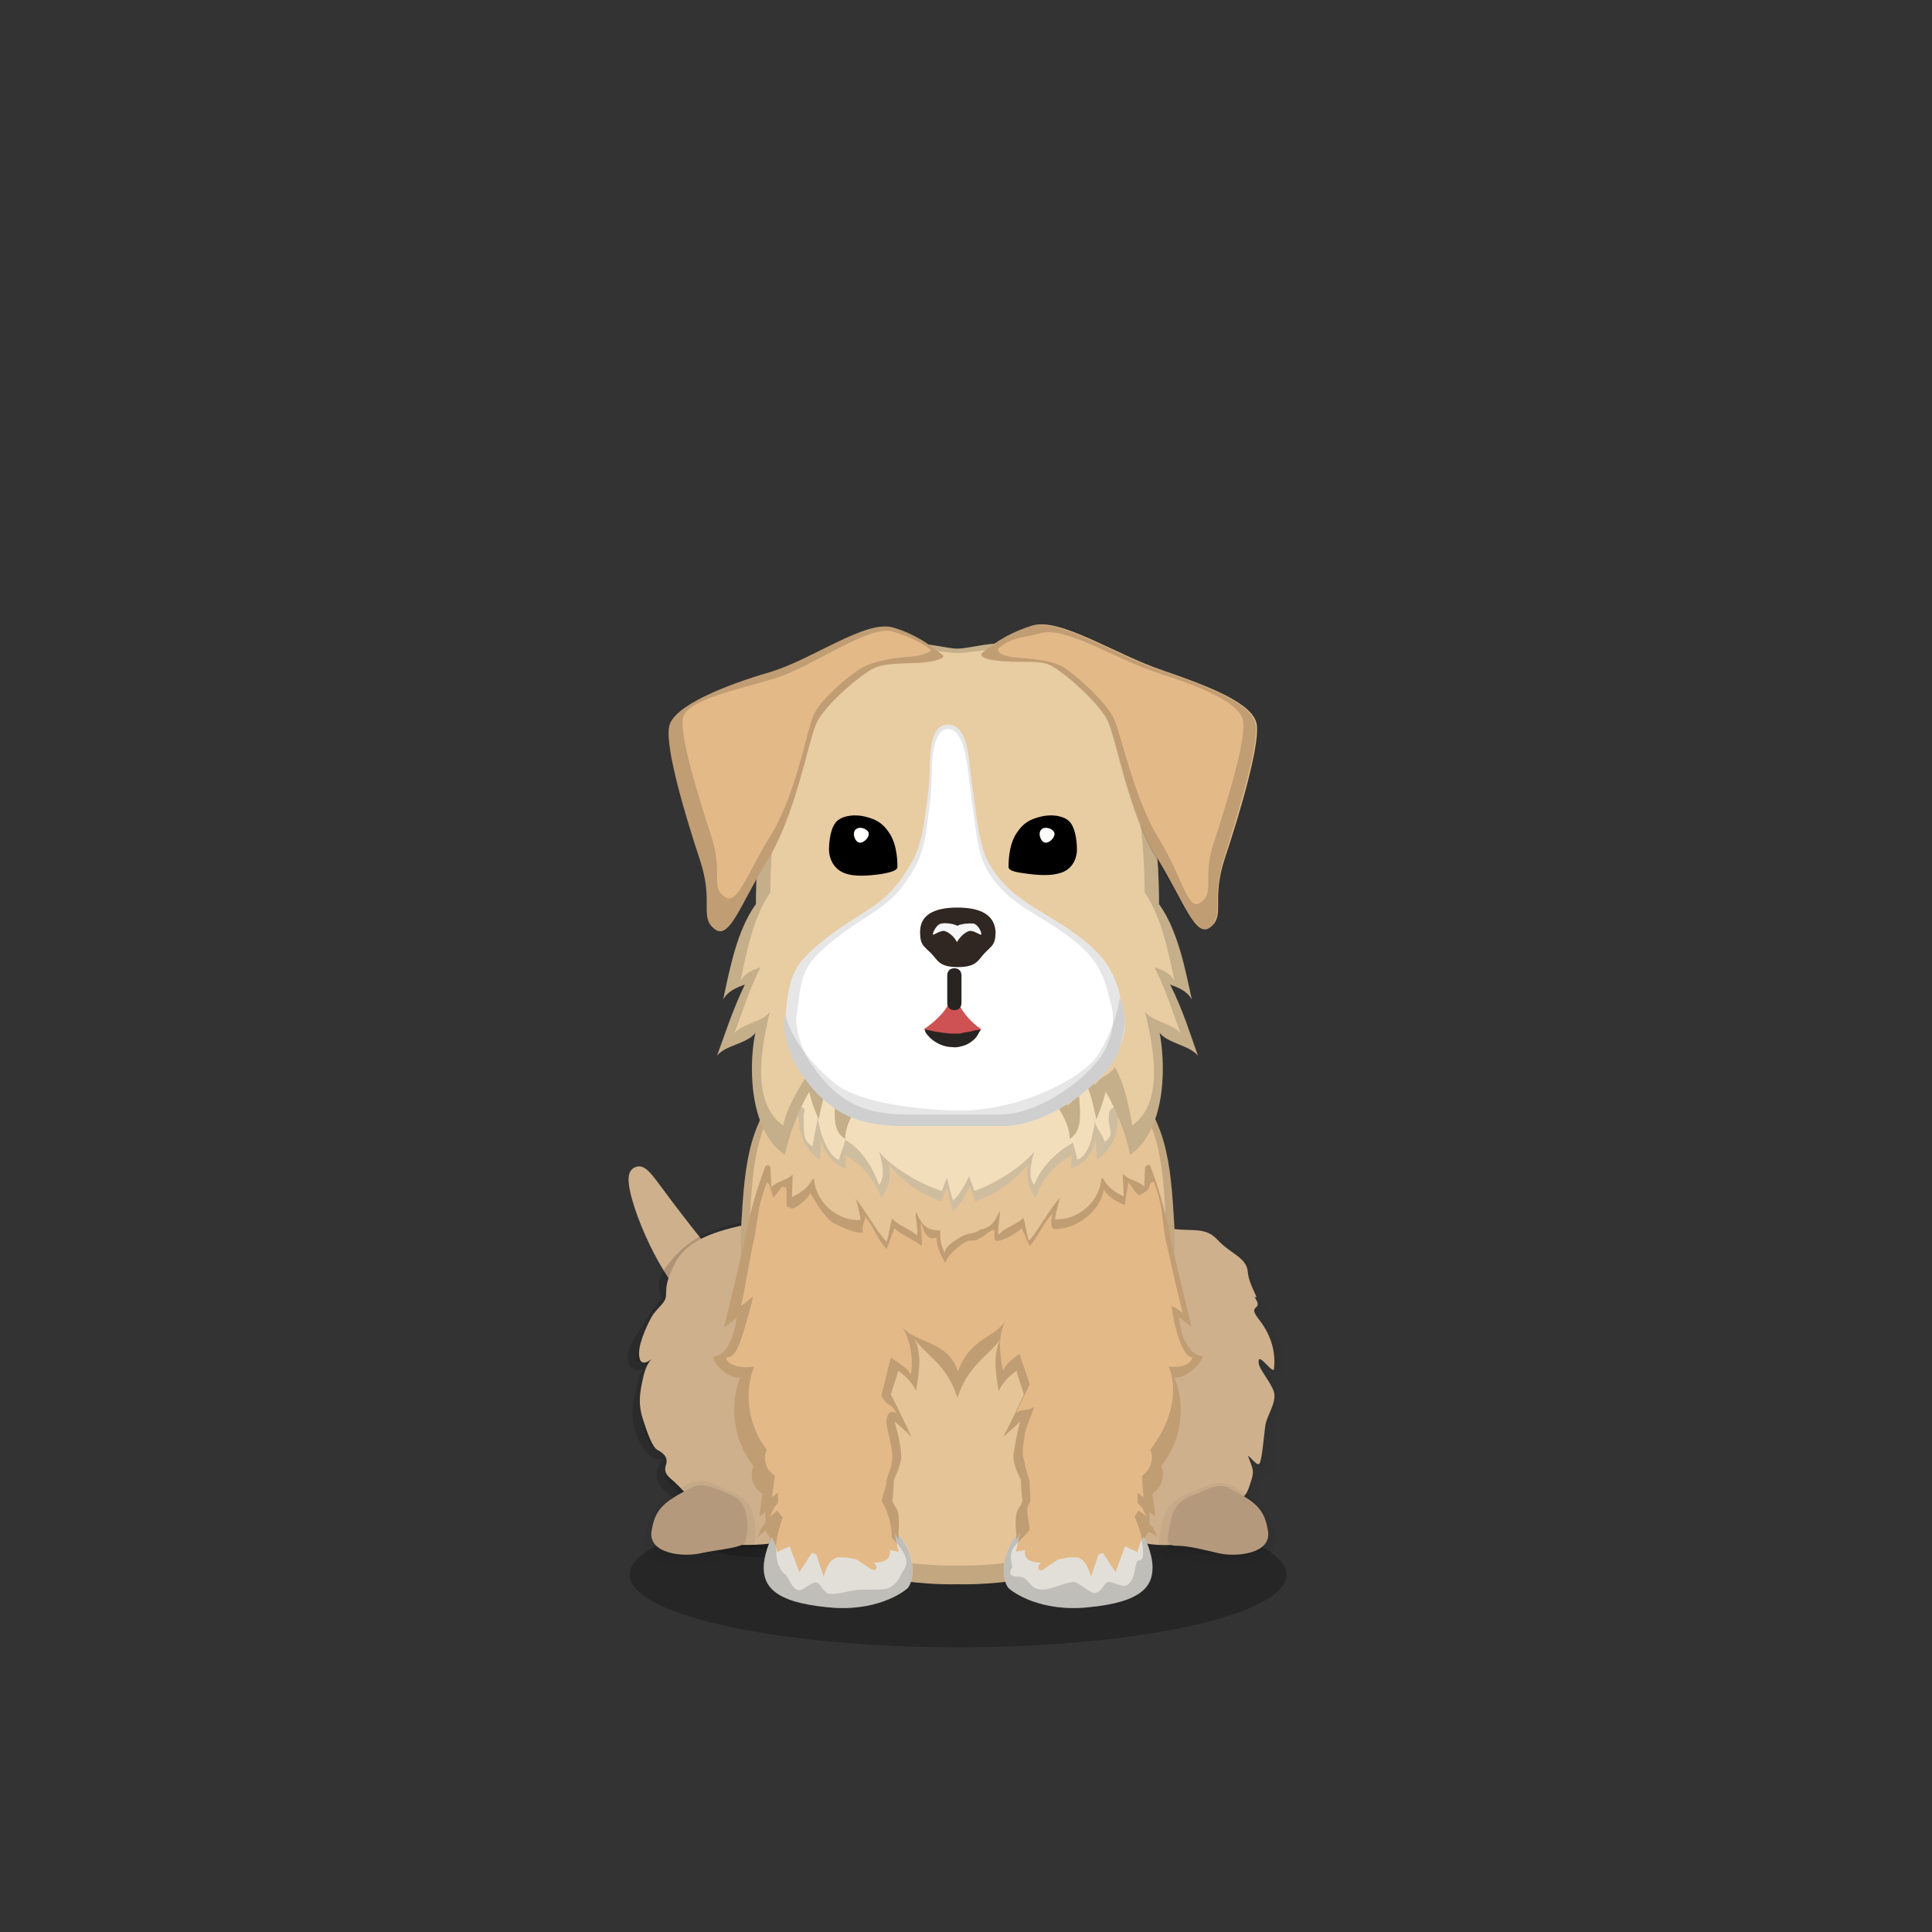 ﻿<?xml version="1.0" encoding="utf-8"?><!DOCTYPE svg PUBLIC "-//W3C//DTD SVG 1.1//EN" "http://www.w3.org/Graphics/SVG/1.1/DTD/svg11.dtd"><svg x="0" y="0" width="340px" height="340px" viewBox="0, 0, 340, 340" preserveAspectRatio="xMidYMid" font-size="0" id="a" enable-background="new 0 0 340 340" xmlns="http://www.w3.org/2000/svg" xmlns:xlink="http://www.w3.org/1999/xlink" xmlns:xml="http://www.w3.org/XML/1998/namespace" version="1.1"><rect x="0" y="0" width="340" height="340" fill="#333333" stroke="none"/><g id="b" fill="#000"><g id="c"><g transform="translate(0, 0) translate(0, 224)" id="d"><ellipse cx="168.6" cy="53.1" rx="57.8" ry="12.8" fill-opacity="0.25" id="e" /></g><g id="f"><g transform="translate(104.4, 90.3) translate(16.5, 128.5) scale(-1, 1) translate(-16.5, -128.5) translate(6, 115)" id="g"><g id="h" fill="#CEB08D"><path d="M15.1 3.5 C17 0.9 18.1 -0.5 19.6 0.1 C21 0.7 21 2.3 20.4 4.9 C18.8 11.3 13.3 23 7.5 26 C3.3 28.2 -1.9 24.1 0.7 21.3 C5.9 15.6 10.5 9.7 15.1 3.5 z" id="i" /></g></g><g transform="translate(123, 270.3) scale(1.017) translate(-123, -270.3) translate(92.4, 76.8) translate(19, 139)" id="j"><g id="k"><g opacity="0.4" transform="translate(0, 1)" id="l"><path d="M18.5 0.9 C11.9 2.4 9.5 4.8 7.3 7.6 C5.1 10.4 6.7 11.2 6.6 12.4 C6.5 13.7 4.7 15.1 3.8 16.8 C2.9 18.5 0.4 21.3 0.8 23.1 C1 24.3 7.1 19.9 8.5 18.7 C7.6 19.3 3 24.9 2.6 26.8 C2 29.5 1.1 32.1 1.9 34.6 C2.7 37.1 3.7 38.3 4.5 38.7 C4.8 38.9 6.8 38.7 7.1 39.3 C7.5 40 6.2 41.4 5.9 42.2 C5.4 43.7 6.4 44.3 7.3 45.1 C8.2 45.9 10 47.9 11.3 49.1 C12.6 50.3 13.4 51.7 13.7 53.2 C13.8 54.1 14.9 54.8 17 55.3 C21.8 55.9 24.9 55.9 26.3 55.3 C28.4 54.4 31.3 51.9 32.7 38.5 C34.1 25.1 32.7 12.5 31.2 9.7 C29.7 6.9 25.1 -0.5 18.5 0.9 z" stroke="#000000" stroke-width="3" opacity="0.4" id="m" /></g><path d="M18.5 0.9 C11.9 2.4 8.9 4.4 7.3 7.6 C5.7 10.8 6 11.8 5.9 13 C5.8 14.3 4.2 15.1 3.3 16.8 C2.4 18.5 0.9 21.8 1.3 23.6 C1.5 24.8 2.4 24.8 3.8 23.6 C2.9 24.2 2.3 25.4 1.9 27.3 C1.3 30 1.1 31.8 1.9 34.3 C2.7 36.8 3.6 39.2 4.4 39.6 C5.1 40 6.4 40.7 5.9 42.2 C5.4 43.7 6.4 44.3 7.3 45.1 C8.2 45.9 10 47.9 11.3 49.1 C12.6 50.3 13.4 51.7 13.7 53.2 C13.9 54.6 15.8 55.9 17 56 C18.3 56.1 24.2 56.2 26.3 55.3 C28.4 54.4 31.3 51.9 32.7 38.5 C34.1 25.1 32.7 12.5 31.2 9.7 C29.7 6.9 25.1 -0.5 18.5 0.9 z" id="n" fill="#CEB08D" /><g opacity="0.2" transform="translate(3, 46)" id="o"><path d="M7.5 0.8 C2.6 3.3 1.3 5.9 0.5 9.4 C-0.3 12.1 5.6 12.5 8.6 11.8 C11.6 11.1 16.6 11.6 16.6 10.3 C16.6 9 17.3 8.8 16.6 5.5 C16.2 3.5 14.9 2.6 12.6 1.8 C11.3 1.3 9.3 -0.2 7.5 0.8 z" stroke="#000000" stroke-width="3" opacity="0.2" id="p" /></g><path d="M10.4 46.1 C5.5 48.6 4 49.8 3.4 53.7 C2.8 57.6 8.9 58.2 11.9 57.5 C14.9 56.8 19.7 56.6 19.7 55.3 C19.7 54 20.4 53.8 19.7 50.5 C19.3 48.5 18 47.6 15.7 46.8 C14.3 46.3 12.2 45.1 10.4 46.1 z" id="q" fill="#B5997D" /></g></g><g transform="translate(214, 270.3) scale(1.017) translate(-214, -270.3) translate(98.5, 76.8) translate(108.5, 168.5) scale(-1, 1) translate(-108.5, -168.5) translate(91, 139)" id="r"><g transform="translate(17.5, 29.5) scale(-1, 1) translate(-17.5, -29.5)" id="s"><g opacity="0.15" transform="translate(0, 1)" id="t"><path d="M15.8 1.1 C19.6 2.1 22.4 0.7 24.7 3.2 C27 5.7 28.8 6 29 8.5 C29.2 11 32.3 13.9 31.1 13.1 C33 15.7 29.7 14.2 31.9 17 C34.1 19.8 35.1 21.6 34.7 24.6 C33.9 24.6 30.8 20.4 31.1 22.7 C31.3 23.8 33.1 26.8 33.7 28.5 C34.3 30.4 33.2 33.6 33 35.5 C32.7 38.1 33.4 41.3 33 41.8 C32.5 42.4 27.3 34.6 27.9 36.1 C28.8 38.4 31.4 43.8 30.5 46.4 C29.6 49 29.8 48.1 26.9 50.3 C24 52.5 26.2 53.1 22.6 54.7 C19 56.3 10.1 56.7 7 53.2 C3.9 49.7 -0.4 34.5 0.7 28.4 C1.8 22.3 2.3 10.2 6 6.7 C9.7 3.2 12 0.1 15.8 1.1 z" stroke="#000000" stroke-width="3" opacity="0.15" id="u" /></g><path d="M15.8 1.1 C19.6 2.1 22.4 0.7 24.7 3.2 C27 5.7 29.8 6.3 30 8.8 C30.2 11.3 32.3 13.9 31.1 13.1 C33 15.7 29.7 14.2 31.9 17 C34.1 19.8 34.9 22.8 34.5 25.8 C33.7 25.8 31.6 22.4 31.9 24.7 C32.1 25.8 33.9 27.8 34.5 29.5 C35.1 31.4 33.2 33.7 33 35.6 C32.7 38.2 32.4 41.5 32 42 C31.5 42.6 29.6 39.6 30.2 41.1 C31.1 43.4 31.1 43.5 30.2 46.1 C29.3 48.7 28.4 47.6 25.5 49.8 C22.6 52 26.3 53.3 22.7 54.9 C19.1 56.5 10.2 56.9 7.1 53.4 C4 49.9 -0.3 34.7 0.8 28.6 C1.9 22.5 2.3 10.2 6 6.7 C9.7 3.2 12 0.1 15.8 1.1 z" id="v" fill="#CEB08D" /><g opacity="0.2" transform="translate(16, 46)" id="w"><path d="M10.5 1.1 C15.4 3.6 17.4 6.8 17.4 9.3 C17.4 11.8 11.8 12.8 8.8 12.1 C5.8 11.4 3.6 11.2 1.6 11.2 C-0.4 11.2 -0.1 10.1 0.6 6.8 C1 4.7 2.2 3.1 4.6 2.4 C6.1 1.9 8.7 0.2 10.5 1.1 z" stroke="#000000" stroke-width="3" opacity="0.2" id="x" /></g><path d="M26.5 46.1 C31.4 48.6 32.9 49.8 33.5 53.7 C34.1 57.6 28 58.2 25 57.5 C22 56.8 19.7 56.2 17.7 56.2 C15.7 56.2 16 55.1 16.7 51.8 C17.1 49.7 18.3 48.1 20.7 47.4 C22.1 46.9 24.7 45.2 26.5 46.1 z" id="y" fill="#B5997D" /></g></g><g transform="translate(109.6, 97.9) translate(13, 60)" id="z"><path d="M84.1 58.7 C83.4 45.5 82.7 39.3 75 30.8 C69 24.2 68.5 19.6 65.4 14.3 C62 8.8 60.8 0.4 45.9 0.4 C31.1 0.4 29.8 8.8 26.5 14.3 C23.4 19.5 22.8 24.1 16.9 30.8 C9.2 39.4 8.5 45.6 7.8 58.7 C7.2 70.2 13.2 79.4 15.3 92.4 C17.9 108.9 26 118.4 29.6 119.2 C36.2 120.6 42.1 121 45.9 120.9 C49.8 121 55.7 120.6 62.2 119.2 C65.8 118.4 73.9 108.9 76.5 92.4 C78.7 79.4 84.7 70.2 84.1 58.7 z" id="a1" fill="#E5C498" /><path d="M84.1 58.7 C84.7 70.2 78.7 79.4 76.5 92.4 C73.9 108.9 65.8 118.4 62.2 119.2 C55.7 120.6 49.8 121 45.9 120.9 C42.1 121 36.2 120.6 29.6 119.2 C26 118.4 17.9 108.9 15.3 92.4 C13.2 79.4 7.2 70.2 7.8 58.7 C8.5 45.6 9.2 39.4 16.9 30.8 C22.8 24.1 23.4 19.5 26.5 14.3 C29.8 8.8 31.1 0.4 45.9 0.4 C60.8 0.4 62 8.8 65.4 14.3 C68.5 19.6 69 24.2 75 30.8 C82.7 39.3 83.4 45.5 84.1 58.7 z M82.6 57.8 C82 45.1 81.3 39.1 73.9 30.9 C68.1 24.6 67.6 20.2 64.7 15.1 C61.4 9.8 60.2 1.7 45.9 1.7 C31.7 1.7 30.4 9.8 27.2 15.1 C24.3 20.1 23.7 24.5 18 30.9 C10.6 39.2 9.9 45.2 9.3 57.8 C8.7 68.8 14.5 77.7 16.5 90.2 C19 106.1 26.8 115.2 30.2 116 C36.6 117.3 42.2 117.7 45.9 117.6 C49.7 117.7 55.3 117.3 61.6 116 C65 115.2 72.8 106.1 75.3 90.2 C77.4 77.7 83.2 68.8 82.6 57.8 z" opacity="0.15" id="b1" /></g><g transform="translate(125.455, 177.55) scale(1.3, 1.308) translate(-135.4, -181.6) translate(109.1, 98.3) translate(59.5, 123.5) scale(-1, 1) translate(-59.5, -123.5) translate(26, 83)" id="c1"><path d="M59.8 75 C59.6 72.5 57.7 69.2 56.7 67.2 L42 70.6 C39.4 72.9 39.2 76.8 40.3 78.2 C40.9 78.8 44.7 81.5 51.2 80.8 C58.5 80.1 60 77.9 59.8 75 z" id="d1" fill="#E2DFD9" /><path d="M7.2 75 C7.4 72.5 9.3 69.2 10.3 67.2 L25 70.6 C27.6 72.9 27.8 76.8 26.7 78.2 C26.1 78.8 22.3 81.5 15.8 80.8 C8.5 80.1 7 77.9 7.2 75 z" id="e1" fill="#E2DFD9" /><path d="M10.6 11.9 C13.2 8.3 20.8 0.3 33.5 0.3 C46.2 0.3 53.8 8.3 56.4 11.9 C56.5 12.9 56.5 13.8 56.4 14.8 C56.4 14.3 55.7 14.2 55.4 14.5 C55.1 14.8 55.1 15.3 55 15.8 C54.9 17.7 53.8 19.6 52.2 20.6 C52.1 19.6 52.1 18.7 52 17.7 C51.8 19.6 50.4 21.3 48.7 21.8 C48.7 21.2 48.8 20.6 48.8 20 C46.5 21.2 44.8 23.3 43.9 25.7 C42.9 24.5 42.5 22.7 42.9 21.2 C41.1 23.5 38.5 25.3 35.7 26.2 C35.5 25.6 35.3 25 35 24.3 C34.8 25.4 34.5 26.5 34.2 27.6 C33.2 26.6 32.5 25.4 31.9 24.1 C31.7 24.8 31.4 25.5 31.2 26.2 C28.4 25.3 25.9 23.5 24 21.2 C24.4 22.7 24 24.5 23 25.7 C22.2 23.3 20.4 21.2 18.1 20 C18.1 20.6 18.2 21.2 18.2 21.8 C16.4 21.2 15.1 19.5 14.9 17.7 C14.8 18.7 14.8 19.6 14.7 20.6 C13.1 19.5 12 17.7 11.9 15.8 C11.9 15.3 11.9 14.8 11.5 14.5 C11.2 14.2 10.4 14.3 10.5 14.8 C10.5 13.8 10.5 12.8 10.6 11.9 z" id="f1" fill="#F3DEBB" /><path d="M0.4 47 C1.7 47 3.2 45.4 3.6 41.9 C3.6 41.8 3.6 41.7 3.7 41.7 C3.1 42.2 2.5 42.6 1.9 43.1 C2.8 39.4 3.7 35.6 4.6 31.9 C5.2 28.5 6.1 25 7.5 21.4 C7.6 21.2 7.9 21.2 8.2 21.6 C8.2 22.4 8.3 23.2 8.3 24.2 C9.3 23.3 10.3 23.4 11.2 22.5 C11.2 23.5 11.1 24.5 11.1 25.5 C12.3 25 13.3 24.2 13.9 23.1 C14 23.1 14 23.1 14.1 23.1 C14.3 26.2 17.3 28.8 20.4 28.6 C20.2 27.3 19.8 26.1 19.7 25.7 C21.2 27.3 22.5 29.9 23.9 31.5 C24.3 30.6 24.3 29.3 24.7 28.4 C25.3 29.2 27.4 29.8 28 30.7 C28.3 30.3 27.7 28 27.9 27.5 C28.2 28.2 28.5 28.8 29 29.3 C29.4 29.7 30 29.9 30.5 30 C31.7 30.8 32 30.2 33.5 31.2 C34.1 31.6 35.3 32.3 35.3 33.1 C35.8 32.3 36 31.2 35.9 30.1 C36.7 30.1 37.5 30 38.1 29.4 C38.6 28.9 38.9 28.3 39.2 27.6 C39.4 28.1 38.8 30.3 39.1 30.8 C39.7 30 41.8 29.4 42.4 28.5 C42.8 29.4 42.8 30.7 43.2 31.6 C44.7 30 46 27.5 47.4 25.8 C47.2 26.2 46.9 27.4 46.7 28.7 C49.8 28.9 52.8 26.3 53 23.2 C53.1 23.2 53.1 23.2 53.2 23.2 C53.8 24.3 54.8 25.1 56 25.6 C56 24.6 55.9 23.6 55.9 22.6 C56.9 23.5 57.9 23.4 58.8 24.3 C58.8 23.3 58.9 22.5 58.9 21.7 C59 21.3 59.3 21.2 59.6 21.5 C61 25.1 61.9 28.6 62.5 32 C63.4 35.7 64.3 39.5 65.2 43.2 C64.6 42.7 64 42.3 63.4 41.8 C63.4 41.9 63.5 41.9 63.5 42 C64 45.5 65.4 47.1 66.7 47.1 C66.5 48.3 64.3 50.2 63 49.9 C64.6 53.8 63.8 58.6 61.2 61.8 C61.8 63.1 61.3 64.8 60 65.5 C60.1 66.5 60.3 67.6 60.4 68.6 C60.1 68.4 59.9 68.2 59.6 68 C59.6 68.5 59.5 69.1 59.6 69.5 C59.8 69.7 60 69.9 60.1 70.1 C60.3 70.5 60.5 71 60.7 71.4 C60.3 71.1 60 70.8 59.6 70.5 L59.5 70.6 C59.3 70.9 59.1 71.2 58.9 71.5 C58.9 71.4 58.8 71.4 58.8 71.3 C58.4 71.9 58.1 72.6 58 73.4 C57.4 73.1 56.9 72.9 56.3 72.6 C55.9 73.8 55.4 74.9 55 76.1 C54.4 75.2 53.9 74.4 53.3 73.5 C53.1 73.6 52.9 73.6 52.7 73.7 C52.4 74.7 52 75.7 51.7 76.7 C51.4 75.7 51.1 74.6 50.1 74.2 C50 74.2 50 74.2 49.9 74.1 C49.5 74.1 49.1 74.1 48.7 74.1 C48.5 74.1 48.3 74.2 48.1 74.2 C47.8 74.3 47.5 74.3 47.2 74.4 C46.6 74.8 46 75.2 45.4 75.6 C45.2 75.7 45 75.8 44.8 75.8 C44.6 75.7 44.5 75.4 44.6 75.2 C44.7 75 44.8 74.9 45 74.8 C44.9 74.8 44.8 74.8 44.8 74.8 C44.2 74.8 43.6 74.7 43.2 74.4 C42.8 74.1 42.6 73.5 42.8 73.1 C42.7 73.1 41.6 73.4 41.5 73.3 C41.6 73.1 41.9 72 42.1 70.8 C41.9 71.1 41.8 71.4 41.6 71.7 C41.5 70 41.2 68.3 42 67.3 C42.2 67 42.3 66.8 42.4 66.5 C42.3 65.5 42.2 64.5 42.2 63.7 C41.7 62.5 41.1 61.3 41.2 60.3 C41.3 58.8 41.7 57.3 42.1 55.8 C41.3 56.5 40.5 57.2 39.8 57.9 C40.7 56 41.6 54.1 42.6 52.2 C42.3 51.1 41.9 50.1 41.6 49 C40.6 49.7 39.7 50.6 39.2 51.7 C38.8 49.4 38.3 46.5 39.5 44.6 C37.8 47 35.1 48 33.6 52.6 C32.1 48.1 29.4 47 27.7 44.6 C28.9 46.5 28.5 49.4 28 51.7 C27.5 50.6 26.6 49.7 25.6 49 C25.3 50.1 24.9 51.1 24.6 52.2 C25.5 54.1 26.4 56 27.4 57.9 C26.6 57.2 25.8 56.5 25.1 55.8 C25.5 57.3 25.8 58.8 26 60.3 C26.1 61.4 25.5 62.6 25 63.7 C25 64.5 24.9 65.5 24.8 66.5 C24.9 66.8 25 67.1 25.2 67.3 C26 68.4 25.7 70 25.6 71.7 C25.4 71.4 25.3 71.1 25.1 70.8 C25.4 72 25.6 73.1 25.7 73.3 C25.6 73.3 24.5 73.1 24.4 73.1 C24.6 73.5 24.4 74.1 24 74.4 C23.5 74.7 22.9 74.8 22.4 74.8 C22.3 74.8 22.2 74.8 22.2 74.8 C22.4 74.9 22.5 75 22.6 75.2 C22.7 75.4 22.7 75.8 22.4 75.8 C22.2 75.9 22 75.8 21.8 75.6 C21.2 75.2 20.6 74.8 20 74.4 C19.7 74.3 19.4 74.3 19.1 74.2 C18.9 74.2 18.7 74.1 18.5 74.1 C18.1 74.1 17.7 74.1 17.3 74.1 C17.2 74.1 17.2 74.1 17.1 74.2 C16.2 74.6 15.8 75.7 15.5 76.7 C15.2 75.7 14.8 74.7 14.5 73.7 C14.3 73.6 14.1 73.6 13.9 73.5 C13.3 74.4 12.8 75.2 12.2 76.1 C11.8 74.9 11.3 73.8 10.9 72.6 C10.3 72.9 9.8 73.1 9.2 73.4 C9.1 72.7 8.8 71.9 8.4 71.3 C8.4 71.4 8.3 71.4 8.3 71.5 C8.1 71.2 7.9 70.9 7.7 70.6 L7.6 70.5 C7.2 70.8 6.9 71.1 6.5 71.4 C6.7 71 6.9 70.5 7.1 70.1 C7.3 69.9 7.5 69.7 7.6 69.5 C7.6 69 7.6 68.5 7.6 68 C7.3 68.2 7.1 68.4 6.8 68.6 C6.9 67.6 7.1 66.5 7.2 65.5 C6 64.8 5.4 63.1 6 61.8 C3.3 58.5 2.6 53.8 4.2 49.9 C2.8 50.1 0.6 48.2 0.4 47 z" id="g1" fill="#E3B988" /><path d="M27.8 44.8 C27.8 44.8 27.8 44.8 27.8 44.8 C28.8 46.8 28.4 49.5 28 51.7 C27.5 50.6 26.6 49.7 25.6 49 C25.3 50.1 24.9 51.1 24.6 52.2 C25.5 54.1 26.4 56 27.4 57.9 C26.6 57.2 25.8 56.5 25.1 55.8 C25.5 57.3 25.8 58.8 26 60.3 C26.1 61.4 25.5 62.6 25 63.7 C25 64.5 24.9 65.5 24.8 66.5 C24.9 66.8 25 67.1 25.2 67.3 C25.9 68.3 25.7 69.7 25.6 71.2 C27.6 73.5 27.7 76.9 26.7 78.2 C26.1 78.8 22.3 81.5 15.8 80.8 C8.5 80.1 7 77.9 7.2 75 C7.3 73.9 7.7 72.6 8.2 71.4 L7.7 70.6 C7.2 70.8 6.9 71.1 6.5 71.4 C6.7 71 6.9 70.5 7.1 70.1 C7.3 69.9 7.5 69.7 7.6 69.5 L7.6 68 C7.3 68.2 7.1 68.4 6.8 68.6 C6.9 67.6 7.1 66.5 7.2 65.5 C6 64.8 5.4 63.1 6 61.8 C3.3 58.5 2.6 53.8 4.2 49.9 C2.8 50.1 0.6 48.2 0.4 47 C1.7 47 3.2 45.4 3.6 41.9 C3.6 41.8 3.6 41.7 3.7 41.7 C3.1 42.2 2.5 42.6 1.9 43.1 C2.8 39.4 3.7 35.6 4.6 31.9 C5.2 28.5 6.1 25 7.5 21.4 C7.6 21.2 7.9 21.2 8.2 21.6 C8.2 22.4 8.3 23.2 8.3 24.2 C9.3 23.3 10.3 23.4 11.2 22.5 C11.2 23.5 11.1 24.5 11.1 25.5 C12.3 25 13.3 24.2 13.9 23.1 L14.1 23.1 C14.3 26.2 17.3 28.8 20.4 28.6 C20.2 27.3 19.8 26.1 19.7 25.7 C21.2 27.3 22.5 29.9 23.9 31.5 C24.3 30.6 24.3 29.3 24.7 28.4 C25.3 29.2 27.4 29.8 28 30.7 C28.3 30.3 27.7 28 27.9 27.5 C28.2 28.2 28.5 28.8 29 29.3 C29.4 29.7 30 29.9 30.5 30 C31.7 30.8 32 30.2 33.5 31.2 C34.1 31.6 35.3 32.3 35.3 33.1 C35.8 32.3 36 31.2 35.9 30.1 C36.7 30.1 37.5 30 38.1 29.4 C38.6 28.9 38.9 28.3 39.2 27.6 C39.4 28.1 38.8 30.3 39.1 30.8 C39.7 30 41.8 29.4 42.4 28.5 C42.8 29.4 42.8 30.7 43.2 31.6 C44.7 30 46 27.5 47.4 25.8 C47.2 26.2 46.9 27.4 46.7 28.7 C49.8 28.9 52.8 26.3 53 23.2 L53.2 23.2 C53.8 24.3 54.8 25.1 56 25.6 C56 24.6 55.9 23.6 55.9 22.6 C56.9 23.5 57.9 23.4 58.8 24.3 C58.8 23.3 58.9 22.5 58.9 21.7 C59 21.3 59.3 21.2 59.6 21.5 C61 25.1 61.9 28.6 62.5 32 C63.4 35.7 64.3 39.5 65.2 43.2 C64.6 42.7 64 42.3 63.4 41.8 C63.4 41.9 63.5 41.9 63.5 42 C64 45.5 65.4 47.1 66.7 47.1 C66.5 48.3 64.3 50.2 63 49.9 C64.6 53.8 63.8 58.6 61.2 61.8 C61.8 63.1 61.3 64.8 60 65.5 C60.1 66.5 60.3 67.6 60.4 68.6 C60.1 68.4 59.9 68.2 59.6 68 C59.6 68.5 59.5 69.1 59.6 69.5 C59.8 69.7 60 69.9 60.1 70.1 C60.3 70.5 60.5 71 60.7 71.4 C60.3 71.1 60 70.8 59.6 70.5 L58.9 71.5 C58.9 71.4 58.8 71.4 58.8 71.3 C59.3 72.6 59.7 73.9 59.8 75 C60 77.9 58.5 80.1 51.2 80.8 C44.7 81.5 40.9 78.8 40.3 78.2 C39.3 76.9 39.4 73.4 41.6 71 C41.5 69.5 41.4 68.1 42 67.3 C42.2 67 42.3 66.8 42.4 66.5 C42.3 65.5 42.2 64.5 42.2 63.7 C41.7 62.5 41.1 61.3 41.2 60.3 C41.3 58.8 41.7 57.3 42.1 55.8 C41.3 56.5 40.5 57.2 39.8 57.9 C40.7 56 41.6 54.1 42.6 52.2 C42.3 51.1 41.9 50.1 41.6 49 C40.6 49.7 39.7 50.6 39.2 51.7 C38.8 49.4 38.3 46.5 39.5 44.6 C37.8 47 35.1 48 33.6 52.6 C32.1 48.2 29.5 47.1 27.8 44.8 z M27.8 44.8 C27.7 43.9 27.5 43 27.1 42.3 C28.7 44.6 32.1 44.8 33.5 49.1 C34.9 44.8 39.5 45.3 41.1 43 C40 44.8 39.5 47.3 39.9 49.5 C40.4 48.5 41.7 47.9 42.6 47.2 C42.9 48.2 43.6 51.3 43.9 52.3 C43 54.1 42.7 53 41.8 54.8 C42.5 54.1 43.3 54.7 43.2 56.1 C43.1 57 42.1 60.2 42.5 61.3 C42.5 62.1 43.1 63 43.2 63.9 C43.1 64.2 44 66.4 43.8 66.7 C43.1 67.5 42.4 70 42.5 71.4 C40.5 73.6 40 74.7 41 76 C41.3 76.3 41.5 77.6 42.9 78.2 C43.9 78.6 45.7 78.3 47.4 78.5 C48.3 78.6 49.8 79.1 50.9 79 C51.9 78.9 52.1 77.2 53 77.5 C53.9 77.8 54.5 78.6 55.1 78.5 C56 78.4 56.4 76.8 56.9 76.4 C58.2 75.4 58.2 73.4 58.1 72 C58 71 57.6 69.8 57.2 68.5 C57.2 68.6 57.3 68.6 57.3 68.7 L58 67.8 C58.4 68.1 58.7 68.4 59 68.6 C58.8 68.2 58.6 67.8 58.4 67.4 C58.3 67.2 58.1 67 57.9 66.8 C57.8 66.4 57.9 65.9 57.9 65.4 C58.2 65.6 58.4 65.8 58.7 66 C58.6 65.1 58.4 64 58.3 63.1 C59.5 62.4 60 60.8 59.4 59.6 C61.8 56.6 62.6 52.1 61.1 48.4 C62.3 48.7 64.8 48.4 64.9 47.2 C64.2 47.2 63.6 46.9 62.9 44.8 C62.4 43.4 60.9 38.2 61.4 39.1 C62 39.6 62.3 39.8 62.9 40.3 C62.1 36.8 61.9 34.7 61.1 31.2 C60.5 28 60.7 27.1 59.4 23.7 C59.1 23.4 58.7 25.1 58.6 25.5 C58.6 26.3 57.1 23.4 57.1 24.4 C56.3 23.6 57.2 27.7 56.3 26.9 C56.3 27.8 54.1 26.2 53.5 25.1 C52.2 27.4 51.1 28.7 50.4 29.1 C48.7 29.9 47.5 30.5 46.4 30.4 C46.6 29.2 45.9 28.6 46.1 28.2 C44.8 29.8 44.6 31.1 43.2 32.6 C42.8 31.8 42.5 30.6 42.1 29.8 C41.5 30.6 39.1 31.5 38.5 32.2 C38.2 31.7 38.7 29.6 38.5 29.1 C38.2 29.8 38.2 30.3 37.7 30.8 C37.1 31.4 37.1 31.1 36.4 31.1 C36.5 32.1 35.7 33.8 35.2 34.5 C35.2 33.7 33.5 32.3 32.9 31.9 C31.5 31 31.6 31.9 30.5 31.1 C30 31 28.8 29.7 28.6 30.1 C28.4 29.8 28.9 31.4 28.3 31.5 C27.4 31.6 25.3 30.3 24.9 29.8 C24.5 30.6 24.2 31.4 23.8 32.2 C22.5 30.7 22.1 29.3 20.7 27.8 C20.8 28.2 21.1 29.6 20.6 29.9 C17.7 30.1 14.2 27.6 13.8 24.6 C13.2 25.6 12 26.3 10.9 26.7 C10.9 25.8 10.5 24.5 10.5 23.6 C9.7 24.5 10 24.5 9 25.4 C8.4 25 7.6 24.8 7.6 24 C7.3 23.6 7.1 23.4 7 23.6 C5.7 27 6 28.2 5.4 31.4 C4.6 34.9 4 37.7 3.1 41.2 C3.7 40.7 4.6 40.2 4.6 40.3 C4.2 43.6 3 47.2 1.8 47.2 C2 48.3 3.7 48.6 5 48.4 C3.5 52.1 5 56.5 7.5 59.6 C6.9 60.8 7.5 62.4 8.6 63.1 C8.6 64 8.5 65 8.4 66 C8.7 65.8 8.9 65.6 9.2 65.4 L9.2 66.8 C9 67 8.8 67.2 8.6 67.4 C8.4 67.8 8.2 68.2 8 68.6 C8.4 68.3 8.7 68 9.1 67.8 L9.6 68.6 C9.1 69.8 8.7 70.9 8.6 72 C8.5 72.8 8.2 74.5 9 74.5 C9.8 74.5 9.2 77.2 10.8 77.9 C11.2 78.1 12.7 77.3 13.2 77.4 C13.8 77.6 14.1 78.8 15 78.9 C15.5 79 17.4 77.3 17.9 77.4 C19.6 77.6 21.1 78.6 22.5 78.4 C23.9 78.2 24 76.7 25.2 76.7 C27.5 76.7 25.9 75.4 26.2 75.2 C26.8 72.7 25.7 72.6 23.8 70.4 C23.9 69 24.5 67.7 23.8 66.7 C23.6 66.5 23.9 64.4 23.8 64.1 C23.9 63.2 24.5 62 24.5 61.2 C25 60.2 24.6 58.7 24.5 57.7 C24.3 56.3 23.6 55.2 23.2 53.8 C23.9 54.5 24.9 54 25.7 54.7 C24.8 52.9 24.7 52.6 23.8 50.8 C24.1 49.8 24.9 47.7 25.2 46.7 C26.1 47.4 27 47.9 27.4 49 C27.7 47.8 27.9 46.2 27.8 44.8 C27.8 44.8 27.7 44.7 27.7 44.6 C27.7 44.7 27.8 44.7 27.8 44.8 z" opacity="0.15" id="h1" /><path d="M10.6 11.9 C13.2 8.3 20.8 0.3 33.5 0.3 C46.2 0.3 53.8 8.3 56.4 11.9 C56.5 12.9 56.5 13.8 56.4 14.8 C56.4 14.3 55.7 14.2 55.4 14.5 C55.1 14.8 55.1 15.3 55 15.8 C54.9 17.7 53.8 19.6 52.2 20.6 C52.1 19.6 52.1 18.7 52 17.7 C51.8 19.6 50.4 21.3 48.7 21.8 C48.7 21.2 48.8 20.6 48.8 20 C46.5 21.2 44.8 23.3 43.9 25.7 C42.9 24.5 42.5 22.7 42.9 21.2 C41.1 23.5 38.5 25.3 35.7 26.2 C35.5 25.6 35.3 25 35 24.3 C34.8 25.4 34.5 26.5 34.2 27.6 C33.2 26.6 32.5 25.4 31.9 24.1 C31.7 24.8 31.4 25.5 31.2 26.2 C28.4 25.3 25.9 23.5 24 21.2 C24.4 22.7 24 24.5 23 25.7 C22.2 23.3 20.4 21.2 18.1 20 C18.1 20.6 18.2 21.2 18.2 21.8 C16.4 21.2 15.1 19.5 14.9 17.7 C14.8 18.7 14.8 19.6 14.7 20.6 C13.1 19.5 12 17.7 11.9 15.8 C11.9 15.3 11.9 14.8 11.5 14.5 C11.2 14.2 10.4 14.3 10.5 14.8 C10.5 13.8 10.5 12.8 10.6 11.9 z M11.9 11.3 C11.8 12.1 11.8 13.1 11.8 14 C11.7 13.5 12.5 13.4 12.7 13.7 C13.1 14 13.1 14.5 13.1 14.9 C13.2 16.7 12.2 17.2 13.7 18.2 C13.8 17.3 14.9 16.3 15 15.4 C15.2 17.1 15.7 20 17.4 20.6 C17.4 20 17.9 18.8 17.9 18.3 C20.1 19.4 22.4 21.7 23.2 24 C24.1 22.9 23.6 20.9 23.2 19.5 C25 21.7 28.7 23.9 31.3 24.8 C31.5 24.1 31.8 23.5 32 22.8 C32.6 24 33.2 25.2 34.2 26.1 C34.5 25.1 34.8 24 35 23 C35.3 23.7 35.5 24.2 35.7 24.8 C38.3 24 42.5 21.7 44.2 19.5 C43.8 20.9 43.3 22.8 44.2 24 C45 21.7 46.6 19.1 48.8 17.9 C48.8 18.5 49.6 20.1 49.6 20.6 C51.2 20.1 52.3 16.7 52.5 14.9 C52.6 15.8 53.1 17.8 53.2 18.8 C54.7 17.9 54.3 16.7 54.4 14.9 C54.5 14.4 54.1 14 54.4 13.7 C54.7 13.4 55.8 12.7 55.8 13.2 C55.9 12.3 55.4 12.2 55.3 11.3 C52.6 7.9 45.5 0.4 33.5 0.4 C21.5 0.4 14.4 7.9 11.9 11.3 z" opacity="0.15" id="i1" /></g></g><g transform="translate(168.6, 192.7) scale(0.977) translate(-168.6, -192.7)" id="j1"><g transform="translate(187.2, 123.7) rotate(-20, 0, 0) scale(1) translate(-187.2, -126.7) translate(92, 3) translate(80.4, 107.1)" id="k1"><path d="M4.4 2.9 C7.1 -0.3 14.5 1.5 21.1 6.9 L25.4 10.5 C31.9 15.9 35 22.9 32.4 26.1 L32.4 26.1 C29.7 29.3 22.3 27.5 15.7 22.1 L11.4 18.5 C8.2 15.8 1.5 11.1 0.7 9.8 C-1.2 7.3 3 4.5 4.4 2.9 L4.4 2.9 z" id="l1" fill="#E3B988" /></g><g transform="translate(150.1, 123.7) rotate(20, 0, 0) scale(1) translate(-150.1, -126.7) translate(16, 3) translate(103.6, 106.9)" id="m1"><path d="M46.6 3.4 C43.9 0.2 36.5 2 29.9 7.4 L25.6 11 C19.1 16.4 16 23.4 18.6 26.6 L18.6 26.6 C21.3 29.8 28.7 28 35.3 22.6 L39.6 19 C42.8 16.3 49.5 11.6 50.3 10.3 C52.1 7.8 47.9 5 46.6 3.4 L46.6 3.4 z" id="n1" fill="#E3B988" /></g><g transform="translate(101.6, 86) translate(23, 25)" id="o1"><g id="p1"><g id="q1"><path d="M87.2 74.6 C85.9 71 84.6 66.6 82.2 61.8 C83.8 62.4 85.3 63 86.1 64.5 C84.9 58.9 83.6 52.1 80.2 47.3 C80.2 46.9 80.2 46.5 80.2 46.1 C80 31.9 77.9 25.5 76.4 19.1 C74 9 65.6 3.7 57.8 1.1 C52.1 -0.8 46.6 1.3 43.9 1.3 C41.2 1.3 35.7 -0.8 30 1.1 C22.1 3.8 13.7 9 11.4 19.1 C9.9 25.5 7.8 31.9 7.6 46.1 C7.6 46.5 7.6 46.9 7.6 47.3 C4.2 52 2.9 58.9 1.7 64.5 C2.5 63 4 62.4 5.6 61.8 C3.3 66.6 1.9 71.1 0.6 74.6 C2.1 72.7 6 72.5 7.5 70.5 C6.5 74.9 5.8 87.6 12.8 92.5 C13.7 88.4 15.2 84.6 17.2 81.1 C17.5 82.6 18.1 84.3 18.9 86.1 C19.9 80.8 20.9 78.7 22.5 77.6 C21.8 84 20.9 88 23.7 89.6 C23.6 86.7 26 83.3 28.4 80.2 C32.3 83 36.8 84 43.9 84 C51.1 83.9 55.5 83 59.4 80.2 C61.8 83.4 64.2 86.8 64.1 89.6 C66.8 88 66 84 65.3 77.6 C66.9 78.8 67.9 80.8 68.9 86.1 C69.7 84.3 70.2 82.6 70.6 81.1 C72.6 84.6 74.2 88.5 75 92.5 C82 87.5 81.2 74.9 80.3 70.5 C81.8 72.4 85.6 72.7 87.2 74.6 z" id="r1" fill="#E8CCA2" /><path d="M87.2 74.6 C85.6 72.7 81.8 72.4 80.3 70.5 C81.2 74.9 82 87.5 75 92.5 C74.2 88.5 72.6 84.6 70.6 81.1 C70.2 82.6 69.7 84.3 68.9 86.1 C67.9 80.8 66.9 78.8 65.3 77.6 C66 84 66.8 88 64.1 89.6 C64.2 86.8 61.8 83.4 59.4 80.2 C55.5 83 51.1 83.9 43.9 84 C36.8 84 32.3 83 28.4 80.2 C26 83.3 23.6 86.7 23.7 89.6 C20.9 88 21.8 84 22.5 77.6 C20.9 78.7 19.9 80.8 18.9 86.1 C18.1 84.3 17.5 82.6 17.2 81.1 C15.2 84.6 13.7 88.4 12.8 92.5 C5.8 87.6 6.5 74.9 7.5 70.5 C6 72.5 2.1 72.7 0.6 74.6 C1.9 71.1 3.3 66.6 5.6 61.8 C4 62.4 2.5 63 1.7 64.5 C2.9 58.9 4.2 52 7.6 47.3 C7.6 46.9 7.6 46.5 7.6 46.1 C7.8 31.9 9.9 25.5 11.4 19.1 C13.7 9 22.1 3.8 30 1.1 C35.7 -0.8 41.2 1.3 43.9 1.3 C46.6 1.3 52.1 -0.8 57.8 1.1 C65.6 3.7 74 9 76.4 19.1 C77.9 25.5 80 31.9 80.2 46.1 C80.2 46.5 80.2 46.9 80.2 47.3 C83.6 52.1 84.9 58.9 86.1 64.5 C85.3 63 83.8 62.4 82.2 61.8 C84.6 66.6 85.9 71 87.2 74.6 z M84.1 70.6 C82.8 67.2 81.6 63.1 79.4 58.7 C80.9 59.2 82.3 59.8 83 61.2 C81.9 56 80.7 49.7 77.6 45.2 C77.6 44.9 77.6 44.5 77.6 44.1 C77.4 31 75.4 25 74 19.1 C71.8 9.7 64 4.8 56.8 2.4 C51.5 0.6 46.4 2.1 43.9 2.1 C41.4 2.1 36.3 0.6 31 2.4 C23.7 4.9 15.9 9.7 13.8 19.1 C12.4 25 10.4 31 10.2 44.1 C10.2 44.5 10.2 44.9 10.2 45.2 C7.1 49.6 5.9 56 4.8 61.2 C5.5 59.8 6.9 59.2 8.4 58.7 C6.2 63.1 5 67.3 3.7 70.6 C5.1 68.8 8.8 68.6 10.1 66.7 C9.2 70.8 6 82.6 12.5 87.2 C13.3 83.3 15.9 79.8 17.7 76.6 C18 78 18.4 79 19.1 80.7 C20.1 75.8 22.6 74.4 24.1 73.3 C23.4 79.3 22.4 82 24.2 83.6 C24.8 81.2 27.3 78.6 29.5 75.7 C33.1 78.3 37.3 80 43.9 80 C50.6 79.9 54.7 78.3 58.3 75.7 C60.5 78.7 63.8 81 63.7 83.6 C66.2 82.1 64.4 79.3 63.7 73.3 C65.2 74.4 67.7 75.1 68.7 80 C69.4 78.3 71.8 78 72.2 76.6 C74 79.8 74.7 83.4 75.4 87.2 C81.9 82.5 78.5 70.8 77.7 66.7 C79 68.5 82.6 68.8 84.1 70.6 z" opacity="0.15" id="s1" /></g></g></g><g transform="translate(150.1, 123.7) rotate(20, 0, 0) scale(1) translate(-150.1, -126.7) translate(103.6, 106.9) translate(16, 3)" id="t1"><path d="M38.2 4.6 C35.1 5.9 32.5 6.7 30.9 8.3 C29.3 9.9 24.8 17.5 24.6 21.3 C24.4 25.1 26.7 37.9 24.8 47.1 C22.9 56.3 23.3 63.4 20 62.2 C16.7 61.1 18.3 57.7 13.3 51.4 C8.3 45.1 0.5 34.6 -0.1 30.8 C-0.8 27 7.1 20.1 13.5 15.4 C19.9 10.7 26.5 0.6 31.6 0.2 C36.7 -0.2 41.1 1.6 41.8 1.8 C42.5 2 41.2 3.3 38.2 4.6 z" id="u1" fill="#E3B988" /><path d="M38.2 4.6 C35.1 5.9 32.5 6.7 30.9 8.3 C29.3 9.9 24.8 17.5 24.6 21.3 C24.4 25.1 26.7 37.9 24.8 47.1 C22.9 56.3 23.3 63.4 20 62.2 C16.7 61.1 18.3 57.7 13.3 51.4 C8.3 45.1 0.5 34.6 -0.1 30.8 C-0.8 27 7.1 20.1 13.5 15.4 C19.9 10.7 26.5 0.6 31.6 0.2 C36.7 -0.2 41.1 1.6 41.8 1.8 C42.5 2 41.2 3.3 38.2 4.6 z M35.9 4.3 C38.5 3.2 39.9 1.8 39.3 1.6 C38.7 1.4 36.2 0.6 31.8 0.9 C27.4 1.2 20.4 11.9 14.8 16.1 C9.2 20.3 1.1 25.2 1.7 28.5 C2.3 31.8 9.3 41 13.7 46.6 C18.1 52.2 16.7 55.2 19.6 56.1 C22.5 57.2 22.1 50.9 23.8 42.8 C25.5 34.6 23.5 23.4 23.6 20.1 C23.7 16.8 27.7 10.1 29.1 8.7 C30.3 7.3 33.3 5.4 35.9 4.3 z" opacity="0.15" id="v1" /></g><g transform="translate(187.2, 123.7) rotate(-20, 0, 0) scale(1) translate(-187.2, -126.7) translate(80.4, 107.1) translate(92, 3)" id="w1"><path d="M8 4.4 C11.9 6.2 14.3 6.5 15.9 8.1 C17.5 9.7 22 17.5 22.2 21.3 C22.4 25.1 20.1 37.9 22 47.1 C23.9 56.3 23.5 63.4 26.8 62.2 C30.1 61.1 28.5 57.7 33.5 51.4 C38.5 45.1 46.3 34.6 47.1 30.8 C47.9 27 41.3 21.3 34.5 15.8 C27.6 10.3 20.5 0.6 15.3 0.2 C11.7 0 8.4 0.5 4.9 1.8 C4.4 2.4 5.4 3.2 8 4.4 z" id="x1" fill="#E3B988" /><path d="M8 4.4 C5.4 3.2 4.4 2.4 4.9 1.8 C8.4 0.5 11.7 0 15.1 0.2 C20.3 0.6 27.4 10.3 34.3 15.8 C41.2 21.3 47.7 27 46.9 30.8 C46.1 34.6 38.2 45 33.3 51.4 C28.4 57.8 29.9 61.1 26.6 62.2 C23.3 63.4 23.7 56.3 21.8 47.1 C20 37.9 22.3 25 22.1 21.3 C21.9 17.5 17.4 9.6 15.8 8 C14.2 6.4 11.8 6.1 8 4.4 z M10.7 4.7 C14.2 6.3 16.3 7.4 17.7 8.9 C19.1 10.4 23.1 17.7 23.3 21.1 C23.5 24.5 21.8 35.8 23.5 44.1 C25.2 52.4 23.8 58.5 26.8 57.4 C29.8 56.4 28.3 53.4 32.8 47.8 C37.3 42.1 44.3 32.8 45 29.4 C45.7 26 39.8 20.8 33.6 16 C27.2 11 20.9 2.4 16.2 2 C13.1 1.8 11.2 0.8 8 2 C7.6 2.6 8.3 3.6 10.7 4.7 z" opacity="0.15" id="y1" /></g><g transform="translate(168.4, 165.5) scale(0.8) translate(-168.4, -161.5)" id="z1"><g transform="translate(106.8, 81.4) translate(22, 30)" id="a2"><g id="b2"><path d="M76.7 63.3 C75.1 55.9 72.5 52.3 66.1 47.7 C58.4 42.2 52.2 40.3 47.5 33.1 C46 30.8 44.9 28.2 43.9 20.7 C43.3 16.2 42.8 12.9 42.4 9.2 C42 5.5 41.1 0.8 37.7 0.7 C34.3 0.6 33.6 4.7 33.5 9.9 C33.4 15.2 33 16.9 32.3 22.2 C31.2 29.7 29.2 32.1 27.7 34.5 C23 41.8 17.4 43 9.9 49 C2.7 54.8 1.9 56.9 1 66.1 C1 66 1 66 1 65.9 C-0.2 70.9 3.1 77 3.1 77.1 C9.7 87.7 16.4 91.1 27.6 91.1 C32.7 91.1 38 91.1 50.2 91.1 C60.4 91 73.7 80.8 76 74.2 C76.2 73.7 76.3 73.2 76.5 72.8 C77.2 70.9 77.6 69 77.4 67.2 C77.4 65.8 77.1 64.6 76.7 63.3 z" id="c2" fill="#FFF" /><path d="M76 74.2 C73.7 80.8 60.4 91 50.2 91.1 C38.4 91.1 33 91.1 27.6 91.1 C16.4 91.1 9.7 87.7 3.1 77.1 C3.1 77 -0.2 70.9 1 65.9 C1.9 71 6.8 77.1 12 81.4 C16.7 85.3 27.9 87.3 39.4 87.6 C50.9 87.9 64.7 82.4 70.4 76.3 C73 73.5 76 65.7 76.3 61.9 C77.3 65.5 78.3 67.5 76 74.2 z" fill-opacity="0.1" id="d2" fill="#010101" /><path d="M76.7 63.3 C77.1 64.6 77.4 65.8 77.4 67.2 C77.6 69 77.2 70.9 76.5 72.8 C76.3 73.2 76.2 73.7 76 74.2 C73.7 80.8 60.4 91 50.2 91.1 L27.6 91.1 C16.4 91.1 9.7 87.7 3.1 77.1 C3.1 77.1 2.3 75.5 1.6 73.3 C0.9 71.1 0.4 68.4 1 65.9 C1 65.9 1 65.9 1 66 C1.9 56.9 2.7 54.8 9.9 49 C17.4 43 23 41.8 27.7 34.5 C29.2 32.1 31.2 29.7 32.3 22.2 C33 16.9 33.4 15.2 33.5 9.9 C33.6 4.7 34.3 0.6 37.7 0.7 C41.1 0.8 42 5.5 42.4 9.2 C42.8 12.9 43.3 16.2 43.9 20.7 C44.9 28.2 46 30.8 47.5 33.1 C52.2 40.3 58.4 42.2 66.1 47.7 C72.5 52.3 75.1 55.9 76.7 63.3 L76.7 63.3 z M74.7 66.3 C74.7 65 74.4 63.9 74 62.6 C72.5 55.7 70.1 52.3 64.2 48 C57 42.8 51.3 41.1 46.9 34.3 C45.5 32.1 44.5 29.7 43.6 22.7 C43 18.5 42.6 15.4 42.2 11.9 C41.8 8.4 40.9 1.8 37.7 1.7 C34.5 1.6 33.9 7.6 33.9 12.5 C33.8 17.5 33.4 19.1 32.8 24 C31.8 31 29.9 33.3 28.5 35.5 C24.1 42.3 18.9 43.5 12 49.1 C5.3 54.5 4.6 56.5 3.7 64.9 C3.1 67.2 3.6 69.8 4.3 71.9 C4.9 73.9 5.7 75.4 5.7 75.4 C11.8 85.3 18.1 88.5 28.5 88.5 L49.5 88.5 C59 88.4 71.3 78.8 73.5 72.7 C73.7 72.2 73.8 71.8 74 71.4 C74.5 69.8 74.9 68 74.7 66.3 z" fill-opacity="0.1" id="e2" fill="#010101" /></g></g><g transform="translate(167.5, 182.8) scale(1.6) translate(-167.5, -182.8) translate(108.2, 97.2) translate(55, 75)" id="f2"><g id="g2"><path d="M8.3 9.3 C6.7 8.2 5.3 6.6 4.7 4.7 C4.5 4.6 4.4 4.6 4.4 4.6 C4.4 4.6 4.3 4.6 4.1 4.7 C3.6 6.6 1.8 8.2 0.2 9.3 C1.7 9.9 4.4 10 4.4 10 C4.4 10 6.8 10 8.3 9.3 z" id="h2" fill="#CE5253" /><path d="M0.3 9.3 C0.3 9.3 0.5 9.3 0.7 9.4 C0.9 9.4 1.3 9.5 1.7 9.6 C2.5 9.7 3.4 9.9 4.3 9.9 C4.5 9.9 4.7 9.9 5 9.9 C5.2 9.9 5.4 9.9 5.6 9.8 C5.8 9.8 6 9.7 6.2 9.7 C6.4 9.7 6.6 9.6 6.8 9.6 C7.2 9.5 7.5 9.4 7.8 9.4 C8.1 9.3 8.2 9.3 8.2 9.3 C8.2 9.3 8.2 9.4 8 9.7 C7.9 9.9 7.7 10.3 7.4 10.6 C7.1 10.9 6.6 11.3 6.1 11.5 C5.5 11.7 4.9 11.9 4.2 11.8 C2.9 11.8 1.7 11.1 1.1 10.5 C0.8 10.2 0.5 9.9 0.4 9.6 C0.4 9.5 0.3 9.3 0.3 9.3 z" id="i2" fill="#282421" /><path d="M4.5 6.6 C3.9 6.6 3.5 6.2 3.5 5.6 L3.5 1.7 C3.5 1.1 3.9 0.7 4.5 0.7 C5.1 0.7 5.5 1.1 5.5 1.7 L5.5 5.6 C5.5 6.2 5.1 6.6 4.5 6.6 z" id="j2" fill="#282421" /></g></g><g transform="translate(109, 89.5) translate(51, 63)" id="k2"><g id="l2"><path d="M8.5 0.8 C3 0.8 0.1 2.6 0.1 6.3 C0.1 9.3 1 9.5 2.6 11.1 C4.1 12.7 4.4 14.2 8.6 14.2 C12.8 14.2 13.1 12.7 14.6 11.1 C16.1 9.5 17.1 9.3 17.1 6.3 C16.9 2.6 14 0.8 8.5 0.8 z" id="m2" fill="#302622" /><path d="M12.1 4.4 C11.4 4.3 9.4 4.4 8.5 4.9 C7.6 4.4 5.7 4.2 4.9 4.4 C3.6 4.6 2.8 6.9 3 6.9 C3.2 7 4.9 5.8 5.7 6.1 C6.9 6.5 8 7.7 8.4 8.6 C8.8 7.8 9.9 6.5 11.1 6.1 C12 5.8 13.6 7 13.8 6.9 C14.2 6.9 13.3 4.6 12.1 4.4 z" id="n2" fill="#F7F7F7" /></g></g><g transform="translate(145.9, 139.4) scale(1.4) translate(-148.9, -141.4) translate(91.4, 80.5) translate(53, 56)" id="o2"><g id="p2"><path d="M11 8.3 C11 7.7 11 4.9 9.8 3 C8.6 1.1 7.4 0.6 5.8 0.2 C4.2 -0.2 2.3 0 1.3 0.9 C0.3 1.8 0 4 0 5.5 C0 7 0.8 8.8 2.8 9.4 C4.1 9.8 6 9.8 8.6 9.4 C10.2 9.1 11 8.8 11 8.3 z" id="q2" /><path d="M5 4.4 C5.6 4.4 6.4 3.6 6.4 3 C6.4 2.4 5.6 2 5 2 C4.4 2 4 2.4 4 3 C4 3.6 4.4 4.4 5 4.4 z" id="r2" fill="#FFFFFE" /></g></g><g transform="translate(189.4, 139.4) scale(1.4) translate(-186.4, -141.4) translate(97.7, 80.5) translate(82, 56)" id="s2"><g id="t2"><path d="M0 8.3 C0 7.7 0 4.9 1.2 3 C2.4 1.1 3.6 0.6 5.2 0.2 C6.8 -0.2 8.7 0 9.7 0.9 C10.7 1.8 11 4 11 5.5 C11 7 10.2 8.8 8.2 9.3 C6.9 9.7 5 9.7 2.4 9.3 C0.8 9.1 0 8.8 0 8.3 z" id="u2" /><path d="M6 4.4 C6.6 4.4 7.4 3.6 7.4 3 C7.4 2.4 6.6 2 6 2 C5.4 2 5 2.4 5 3 C5 3.6 5.4 4.4 6 4.4 z" id="v2" fill="#FFFFFE" /></g></g></g></g></g></g><defs><g transform="translate(17.095, 0.801) translate(-135.295, -293.601)" id="w2" fill="#000"><path d="M118.2 302.7 C118.4 307.4 132.5 311.2 149.8 311.2 C167.1 311.2 181.2 307.4 181.4 302.7 C181.4 307.5 181.4 310.1 181.4 310.5 C181.4 315.3 167.3 319.1 149.8 319.1 C132.3 319.1 118.2 315.2 118.2 310.5 L118.2 302.7 L118.2 302.7 z" fill-opacity="0.453" id="x2" fill="#593001" /><path d="M118.7 301.7 C118.9 306.4 133 310.2 150.3 310.2 C167.6 310.2 181.7 306.4 181.9 301.7 C181.9 306.5 181.9 309.1 181.9 309.5 C181.9 314.3 167.8 318.1 150.3 318.1 C132.8 318.1 118.7 314.2 118.7 309.5 L118.7 301.7 L118.7 301.7 z" id="y2" fill="#DA8113" /><linearGradient x1="46.054" y1="-118.693" x2="45.466" y2="-118.693" gradientUnits="userSpaceOnUse" gradientTransform="matrix(117.135, 0, 0, 28.463, -5208.417, 3687.795)" id="z2"><stop offset="0%" stop-color="#D9952A" stop-opacity="1" /><stop offset="6.439%" stop-color="#CA7519" stop-opacity="1" /><stop offset="30.54%" stop-color="#E3AD3A" stop-opacity="1" /><stop offset="51.05%" stop-color="#FFEC91" stop-opacity="1" /><stop offset="68.8%" stop-color="#E9BD44" stop-opacity="1" /><stop offset="86.24%" stop-color="#FFED6C" stop-opacity="1" /><stop offset="93.87%" stop-color="#F2D353" stop-opacity="1" /><stop offset="100%" stop-color="#F2B947" stop-opacity="1" /></linearGradient><path d="M118.2 301.6 C118.4 306.1 132.7 309.7 150.3 309.7 C167.9 309.7 182.2 306.1 182.4 301.6 C182.4 306.2 182.4 308.7 182.4 309 C182.4 313.5 168 317.2 150.3 317.2 C132.6 317.2 118.2 313.5 118.2 309 L118.2 301.6 L118.2 301.6 z" id="a3" style="fill:url(#z2)" /><linearGradient x1="45.491" y1="-117.955" x2="45.941" y2="-117.59" gradientUnits="userSpaceOnUse" gradientTransform="matrix(115.425, 0, 0, 29.925, -5125.077, 3826.124)" id="b3"><stop offset="0%" stop-color="#F4E072" stop-opacity="1" /><stop offset="100%" stop-color="#DB9427" stop-opacity="1" /></linearGradient><ellipse cx="150.3" cy="301.5" rx="31.6" ry="8.2" id="c3" style="fill:url(#b3)" /><linearGradient x1="45.466" y1="-126.007" x2="46.054" y2="-126.007" gradientUnits="userSpaceOnUse" gradientTransform="matrix(117.135, 0, 0, 18.622, -5208.417, 2651.479)" id="d3"><stop offset="0%" stop-color="#D9952A" stop-opacity="1" /><stop offset="6.439%" stop-color="#CA7519" stop-opacity="1" /><stop offset="30.54%" stop-color="#E3AD3A" stop-opacity="1" /><stop offset="51.05%" stop-color="#FFEC91" stop-opacity="1" /><stop offset="68.8%" stop-color="#E9BD44" stop-opacity="1" /><stop offset="86.24%" stop-color="#FFED6C" stop-opacity="1" /><stop offset="93.87%" stop-color="#F2D353" stop-opacity="1" /><stop offset="100%" stop-color="#F2B947" stop-opacity="1" /></linearGradient><path d="M119.2 299.9 C119 300.2 118.9 300.6 118.9 301 C118.9 305.5 132.9 309.2 150.3 309.2 C167.7 309.2 181.7 305.5 181.7 301 C181.7 300.6 181.6 300.3 181.4 299.9 C182 300.5 182.4 301.2 182.4 301.9 C182.4 306.4 168 310.1 150.3 310.1 C132.6 310.1 118.2 306.4 118.2 301.9 C118.2 301.3 118.6 300.6 119.2 299.9 z" id="e3" style="fill:url(#d3)" /><linearGradient x1="45.196" y1="-121.59" x2="45.375" y2="-120.676" gradientUnits="userSpaceOnUse" gradientTransform="matrix(101.745, 0, 0, 23.94, -4458.332, 3199.41)" id="f3"><stop offset="0%" stop-color="#F8DD61" stop-opacity="1" /><stop offset="100%" stop-color="#EAA330" stop-opacity="1" /></linearGradient><ellipse cx="150.3" cy="300.8" rx="27.8" ry="6.6" id="g3" style="fill:url(#f3)" /><linearGradient x1="45.569" y1="-134.267" x2="45.022" y2="-134.267" gradientUnits="userSpaceOnUse" gradientTransform="matrix(101.745, 0, 0, 13.252, -4458.332, 2077.223)" id="h3"><stop offset="0%" stop-color="#F4CA2F" stop-opacity="1" /><stop offset="51.38%" stop-color="#BF7737" stop-opacity="1" /><stop offset="100%" stop-color="#E4A929" stop-opacity="1" /></linearGradient><path d="M122.6 301.5 C122.5 301.3 122.4 301 122.4 300.8 C122.4 297.2 134.9 294.2 150.2 294.2 C165.5 294.2 178 297.1 178 300.8 C178 301 177.9 301.3 177.8 301.5 C176.3 298.2 164.5 295.6 150.1 295.6 C135.7 295.6 124.1 298.2 122.6 301.5 z" id="i3" style="fill:url(#h3)" /></g></defs><desc>NGIKJ6OKKI5,aze0HgF3js6LMF1eaG9RukzjoumyPNoibSfGKFWZQgyxnzjavocG9TcrICef3LqPaRstZCeVelPch+jzf+uZTh/WtFUkCGOodLi9PtCqPlFZ5RafUJv/7D5Vt0viyoKa</desc></svg>